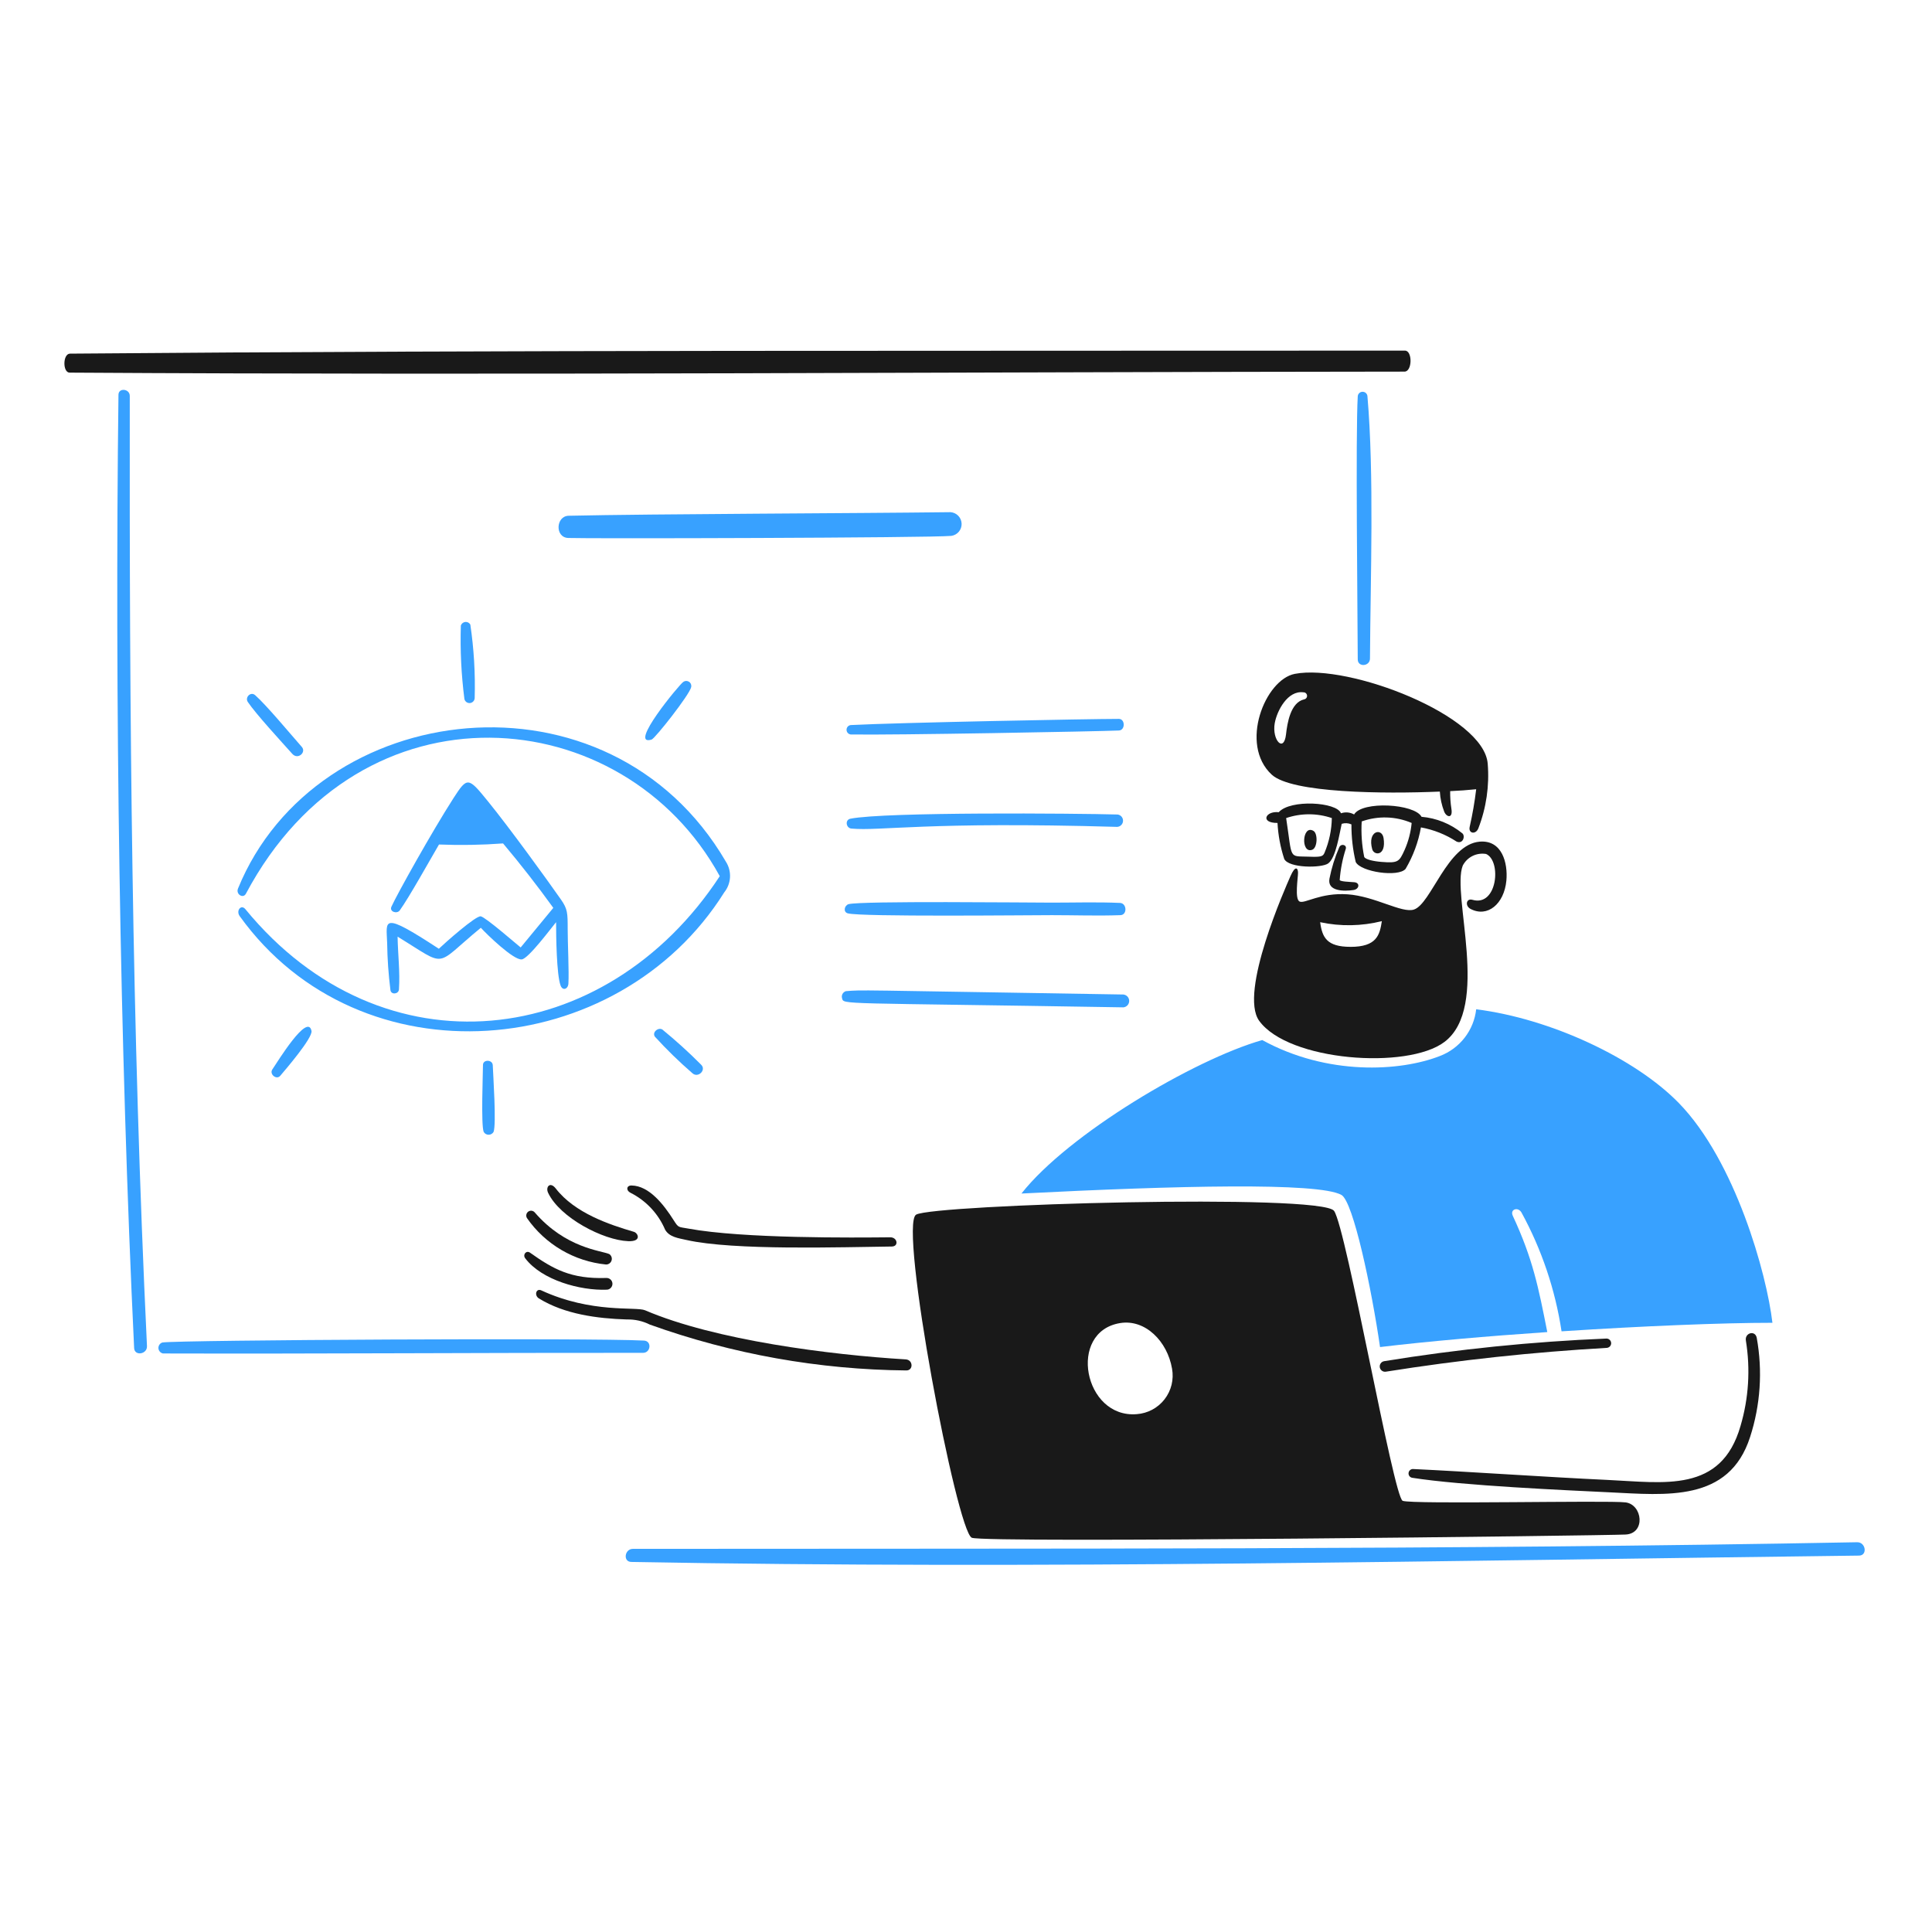 <svg width="82" height="81" viewBox="0 0 82 81" fill="none" xmlns="http://www.w3.org/2000/svg">
<path d="M43.354 50.652C49.935 50.318 55.963 50.167 56.935 50.712C57.436 50.993 58.215 54.693 58.573 57.168C60.594 56.926 63.134 56.704 65.672 56.532C65.295 54.628 65.062 53.435 64.207 51.596C64.078 51.317 64.433 51.204 64.577 51.459C65.434 53.027 66.009 54.733 66.277 56.5C69.713 56.275 73.102 56.138 75.227 56.138C74.986 54.059 73.649 49.268 71.254 46.811C69.407 44.917 65.825 43.232 62.654 42.833C62.605 43.272 62.435 43.69 62.164 44.039C61.893 44.388 61.531 44.656 61.118 44.814C59.424 45.479 56.332 45.654 53.574 44.139C50.665 44.969 45.332 48.136 43.354 50.652Z" fill="#38A1FF"/>
<path d="M78.823 65.451C61.473 65.777 44.202 65.712 26.861 65.732C26.51 65.732 26.431 66.28 26.794 66.287C44.095 66.606 61.604 66.23 78.903 66.018C79.272 66.015 79.191 65.444 78.823 65.451Z" fill="#38A1FF"/>
<path d="M36.104 31.17C37.885 31.203 46.565 31.041 47.488 31.002C47.767 30.989 47.759 30.509 47.488 30.509C46.249 30.509 38.098 30.667 36.104 30.771C36.056 30.778 36.011 30.802 35.979 30.838C35.947 30.875 35.93 30.922 35.93 30.97C35.93 31.019 35.947 31.066 35.979 31.103C36.011 31.139 36.056 31.163 36.104 31.17Z" fill="#38A1FF"/>
<path d="M28.994 28.946C28.865 29.014 26.625 31.706 27.657 31.386C27.803 31.34 29.266 29.488 29.338 29.155C29.346 29.112 29.341 29.068 29.324 29.027C29.306 28.987 29.277 28.953 29.239 28.93C29.202 28.908 29.158 28.897 29.114 28.9C29.07 28.902 29.028 28.919 28.994 28.946Z" fill="#38A1FF"/>
<path d="M24.114 22.831C24.834 22.864 39.501 22.828 40.375 22.742C40.499 22.725 40.613 22.663 40.694 22.568C40.775 22.473 40.818 22.35 40.814 22.225C40.81 22.1 40.76 21.981 40.673 21.89C40.586 21.8 40.469 21.745 40.344 21.736C36.262 21.787 27.778 21.808 24.137 21.888C23.591 21.9 23.545 22.805 24.114 22.831Z" fill="#38A1FF"/>
<path d="M44.644 38.307C43.7 38.307 36.523 38.227 36.015 38.372C35.842 38.422 35.774 38.702 35.981 38.761C36.523 38.916 43.662 38.838 44.648 38.838C45.634 38.838 46.59 38.873 47.556 38.838C47.851 38.827 47.829 38.332 47.536 38.319C46.576 38.277 45.606 38.307 44.644 38.307Z" fill="#38A1FF"/>
<path d="M35.902 42.064C35.841 42.083 35.79 42.124 35.759 42.18C35.729 42.235 35.721 42.301 35.739 42.362C35.822 42.644 35.45 42.547 47.68 42.751C47.748 42.744 47.81 42.712 47.856 42.662C47.901 42.612 47.926 42.546 47.926 42.478C47.926 42.411 47.901 42.345 47.856 42.295C47.81 42.245 47.748 42.213 47.68 42.206C35.947 42.017 36.675 42.005 35.902 42.064Z" fill="#38A1FF"/>
<path d="M47.419 35.092C47.484 35.088 47.546 35.059 47.591 35.012C47.637 34.965 47.663 34.903 47.665 34.837C47.667 34.771 47.645 34.708 47.602 34.657C47.56 34.608 47.5 34.575 47.435 34.567C45.69 34.518 37.568 34.451 36.095 34.745C35.853 34.792 35.907 35.144 36.138 35.164C37.384 35.276 39.289 34.858 47.419 35.092Z" fill="#38A1FF"/>
<path d="M58.146 27.948C58.167 24.483 58.328 20.162 58.037 16.801C58.029 16.75 58.003 16.705 57.963 16.672C57.923 16.64 57.873 16.624 57.822 16.627C57.771 16.629 57.723 16.651 57.687 16.687C57.651 16.723 57.629 16.771 57.627 16.823C57.532 18.435 57.621 25.928 57.627 27.986C57.628 28.325 58.144 28.286 58.146 27.948Z" fill="#38A1FF"/>
<path d="M27.797 43.997C28.295 44.543 28.825 45.059 29.384 45.543C29.625 45.77 29.997 45.408 29.754 45.181C29.233 44.657 28.686 44.161 28.114 43.693C27.94 43.582 27.663 43.81 27.797 43.997Z" fill="#38A1FF"/>
<path d="M5.508 16.801C5.508 16.498 5.032 16.443 5.028 16.753C4.87 29.564 5.081 44.465 5.693 57.21C5.71 57.563 6.256 57.476 6.238 57.126C5.592 43.644 5.49 30.293 5.508 16.801Z" fill="#38A1FF"/>
<path d="M11.558 45.387C11.423 45.588 11.736 45.844 11.894 45.656C12.098 45.415 13.28 44.045 13.221 43.75C13.058 42.969 11.789 45.046 11.558 45.387Z" fill="#38A1FF"/>
<path d="M20.405 38.888C20.199 38.85 18.89 40.011 18.626 40.264C16.155 38.648 16.401 39.046 16.432 40.022C16.441 40.69 16.488 41.357 16.571 42.02C16.601 42.229 16.92 42.193 16.933 41.989C16.983 41.242 16.887 40.498 16.875 39.751C19.05 41.078 18.378 41.038 20.409 39.374C20.65 39.641 21.799 40.759 22.147 40.716C22.429 40.681 23.377 39.408 23.602 39.136C23.602 39.713 23.621 41.358 23.792 41.823C23.88 42.064 24.113 41.979 24.125 41.739C24.155 41.228 24.093 40.015 24.094 39.425C24.094 38.752 24.092 38.58 23.811 38.178C23.2 37.305 21.651 35.165 20.707 34.003C19.875 32.98 19.838 32.958 19.254 33.862C18.355 35.257 16.844 37.964 16.614 38.478C16.516 38.695 16.85 38.797 16.966 38.637C17.353 38.102 18.229 36.531 18.632 35.84C19.539 35.876 20.447 35.861 21.352 35.794C22.096 36.679 22.807 37.591 23.484 38.529L22.099 40.209C21.91 40.06 20.614 38.927 20.405 38.888Z" fill="#38A1FF"/>
<path d="M27.334 56.893C25.173 56.772 7.577 56.867 6.891 56.974C6.84 56.99 6.796 57.023 6.766 57.067C6.736 57.111 6.721 57.163 6.724 57.217C6.727 57.27 6.748 57.321 6.783 57.361C6.818 57.401 6.865 57.429 6.917 57.44C13.57 57.459 20.631 57.406 27.295 57.413C27.619 57.413 27.675 56.913 27.334 56.893Z" fill="#38A1FF"/>
<path d="M12.406 31.993C12.644 32.259 13.009 31.926 12.811 31.7C12.331 31.155 11.302 29.918 10.828 29.501C10.64 29.336 10.386 29.595 10.518 29.791C10.86 30.3 11.936 31.468 12.406 31.993Z" fill="#38A1FF"/>
<path d="M20.147 29.627C20.177 28.583 20.115 27.539 19.962 26.506C19.941 26.469 19.91 26.439 19.872 26.419C19.834 26.399 19.791 26.391 19.748 26.395C19.706 26.4 19.665 26.416 19.632 26.443C19.598 26.47 19.573 26.506 19.56 26.546C19.527 27.589 19.578 28.632 19.711 29.667C19.723 29.719 19.754 29.765 19.797 29.796C19.84 29.827 19.893 29.841 19.946 29.837C20 29.832 20.049 29.808 20.086 29.769C20.123 29.731 20.144 29.68 20.147 29.627Z" fill="#38A1FF"/>
<path d="M20.499 45.197C20.499 45.531 20.41 47.747 20.53 48.038C20.551 48.074 20.581 48.105 20.618 48.126C20.655 48.147 20.696 48.158 20.739 48.158C20.781 48.158 20.823 48.147 20.859 48.126C20.896 48.105 20.926 48.074 20.948 48.038C21.073 47.718 20.931 45.637 20.914 45.197C20.892 44.962 20.499 44.957 20.499 45.197Z" fill="#38A1FF"/>
<path d="M10.437 37.928C15.321 28.742 26.454 29.707 30.549 37.184C25.711 44.566 16.235 45.683 10.415 38.585C10.233 38.364 10.008 38.647 10.173 38.879C15.29 45.997 26.224 45.068 30.738 37.873C30.885 37.69 30.971 37.466 30.984 37.231C30.996 36.997 30.935 36.765 30.808 36.567C25.843 28.065 13.409 29.595 10.101 37.71C10.002 37.952 10.319 38.15 10.437 37.928Z" fill="#38A1FF"/>
<path d="M54.955 28.598C53.697 28.84 52.587 31.588 53.975 32.874C54.825 33.662 58.738 33.695 61.111 33.594C61.128 33.885 61.19 34.17 61.295 34.442C61.39 34.683 61.673 34.759 61.602 34.324C61.564 34.076 61.546 33.826 61.55 33.575C61.919 33.559 62.287 33.532 62.654 33.495C62.59 34.03 62.498 34.562 62.378 35.089C62.312 35.377 62.636 35.431 62.745 35.156C63.082 34.286 63.218 33.351 63.144 32.421C63.001 30.372 57.253 28.157 54.955 28.598ZM55.351 29.681C54.772 29.813 54.636 30.692 54.583 31.163C54.492 31.967 53.98 31.404 54.103 30.696C54.197 30.163 54.652 29.294 55.317 29.381C55.356 29.379 55.394 29.392 55.423 29.416C55.452 29.442 55.471 29.477 55.475 29.515C55.48 29.553 55.469 29.592 55.446 29.623C55.423 29.654 55.389 29.674 55.351 29.681Z" fill="#191919"/>
<path d="M59.658 36.874C59.978 36.331 60.199 35.735 60.309 35.114C60.849 35.212 61.364 35.417 61.824 35.717C62.097 35.835 62.201 35.476 62.065 35.365C61.571 34.962 60.968 34.718 60.334 34.664C60.041 34.109 57.815 33.98 57.472 34.565C57.388 34.518 57.295 34.489 57.199 34.48C57.103 34.472 57.006 34.483 56.915 34.515C56.74 34.035 54.766 33.914 54.274 34.469C53.708 34.407 53.472 34.93 54.221 34.925C54.249 35.445 54.345 35.959 54.507 36.453C54.701 36.85 56.095 36.844 56.372 36.643C56.703 36.404 56.853 35.363 56.946 34.962C57.082 34.92 57.229 34.928 57.359 34.986C57.356 35.524 57.417 36.06 57.541 36.583C57.755 37.007 59.349 37.239 59.658 36.874ZM56.22 36.182C56.154 36.34 56.095 36.378 55.567 36.357C54.674 36.322 54.861 36.516 54.588 34.718C55.217 34.504 55.898 34.504 56.527 34.718C56.519 35.221 56.414 35.718 56.22 36.182ZM57.901 36.364C57.801 35.87 57.765 35.365 57.795 34.861C58.484 34.615 59.242 34.638 59.915 34.926C59.877 35.322 59.776 35.709 59.615 36.072C59.386 36.571 59.348 36.637 58.628 36.578C58.282 36.55 57.949 36.473 57.901 36.365V36.364Z" fill="#191919"/>
<path d="M58.242 36.043C58.317 36.314 58.845 36.346 58.722 35.563C58.651 35.117 58.023 35.257 58.242 36.043Z" fill="#191919"/>
<path d="M62.803 35.719C61.425 35.834 60.745 38.358 60.013 38.6C59.502 38.769 58.354 38.033 57.195 37.954C56.035 37.875 55.375 38.365 55.159 38.261C54.942 38.158 55.092 37.253 55.092 37.042C55.092 36.831 54.977 36.715 54.772 37.181C54.568 37.647 52.576 42.117 53.442 43.32C54.681 45.039 59.736 45.403 61.305 44.22C63.272 42.738 61.598 37.977 62.083 36.737C62.174 36.56 62.319 36.416 62.497 36.327C62.676 36.238 62.878 36.209 63.074 36.242C63.737 36.53 63.555 38.495 62.495 38.187C62.229 38.11 62.169 38.445 62.415 38.574C63.135 38.952 63.841 38.362 63.935 37.373C64.005 36.624 63.751 35.64 62.803 35.719ZM57.317 40.183C56.319 40.183 56.117 39.787 56.032 39.137C56.897 39.323 57.792 39.307 58.65 39.092C58.559 39.685 58.432 40.184 57.317 40.184V40.183Z" fill="#191919"/>
<path d="M56.839 35.964C56.654 36.39 56.516 36.835 56.426 37.291C56.327 37.832 57.046 37.833 57.452 37.771C57.693 37.734 57.737 37.459 57.473 37.44C57.279 37.425 56.897 37.416 56.861 37.348C56.894 36.9 56.98 36.456 57.118 36.028C57.174 35.851 56.916 35.782 56.839 35.964Z" fill="#191919"/>
<path d="M55.697 36.062C55.921 35.976 55.938 35.374 55.747 35.262C55.265 34.976 55.198 36.25 55.697 36.062Z" fill="#191919"/>
<path d="M59.632 14.88C41.033 14.895 21.288 14.851 2.973 15.008C2.661 15.01 2.654 15.812 2.954 15.814C21.495 15.93 41.023 15.785 59.612 15.771C59.946 15.77 59.953 14.88 59.632 14.88Z" fill="#191919"/>
<path d="M38.442 57.691C35.265 57.502 30.344 56.88 27.379 55.607C26.998 55.443 25.115 55.751 22.976 54.763C22.753 54.66 22.664 54.975 22.873 55.104C23.966 55.777 25.346 55.956 26.606 55.997C26.945 55.988 27.281 56.063 27.583 56.215C31.077 57.468 34.755 58.126 38.466 58.16C38.771 58.164 38.761 57.71 38.442 57.691Z" fill="#191919"/>
<path d="M74.562 56.779C74.5 56.44 74.044 56.56 74.101 56.896C74.297 58.105 74.22 59.342 73.873 60.516C73.052 63.376 70.637 62.917 68.219 62.806C65.681 62.689 62.187 62.446 59.994 62.345C59.946 62.339 59.897 62.351 59.858 62.381C59.819 62.41 59.792 62.453 59.785 62.501C59.777 62.55 59.788 62.599 59.816 62.639C59.844 62.679 59.887 62.706 59.935 62.715C62.044 63.05 66.55 63.248 68.306 63.332C70.706 63.446 73.385 63.766 74.279 60.986C74.719 59.629 74.816 58.183 74.562 56.779Z" fill="#191919"/>
<path d="M58.825 58.212C61.932 57.718 65.062 57.381 68.203 57.202C68.253 57.197 68.3 57.173 68.334 57.135C68.367 57.096 68.385 57.046 68.382 56.995C68.379 56.944 68.357 56.896 68.32 56.861C68.283 56.826 68.234 56.807 68.183 56.807C65.021 56.937 61.869 57.258 58.745 57.768C58.687 57.778 58.634 57.812 58.6 57.861C58.566 57.91 58.553 57.971 58.563 58.03C58.574 58.089 58.608 58.141 58.657 58.175C58.706 58.21 58.767 58.223 58.826 58.212H58.825Z" fill="#191919"/>
<path d="M25.747 54.733C25.78 54.733 25.813 54.726 25.844 54.713C25.875 54.7 25.902 54.68 25.925 54.656C25.948 54.632 25.966 54.603 25.978 54.572C25.99 54.541 25.995 54.507 25.994 54.474C25.992 54.44 25.984 54.407 25.97 54.377C25.955 54.347 25.935 54.32 25.91 54.298C25.885 54.276 25.855 54.259 25.824 54.248C25.792 54.238 25.758 54.234 25.725 54.236C24.232 54.284 23.479 53.86 22.494 53.161C22.338 53.05 22.172 53.245 22.293 53.402C22.994 54.329 24.63 54.777 25.747 54.733Z" fill="#191919"/>
<path d="M28.23 52.188C28.412 52.503 28.793 52.546 29.133 52.623C31.137 53.078 35.725 52.926 37.852 52.901C38.155 52.898 38.094 52.507 37.783 52.51C36.229 52.525 31.541 52.569 29.214 52.14C28.785 52.06 28.807 52.123 28.588 51.778C28.173 51.124 27.556 50.324 26.806 50.311C26.583 50.307 26.565 50.523 26.756 50.618C27.418 50.95 27.94 51.507 28.23 52.188Z" fill="#191919"/>
<path d="M26.903 52.277C25.865 51.972 24.397 51.483 23.59 50.441C23.349 50.128 23.144 50.371 23.264 50.623C23.766 51.681 25.606 52.634 26.663 52.674C27.247 52.699 27.085 52.33 26.903 52.277Z" fill="#191919"/>
<path d="M22.698 51.456C22.665 51.416 22.617 51.39 22.565 51.383C22.514 51.377 22.461 51.39 22.419 51.421C22.377 51.452 22.348 51.498 22.339 51.55C22.329 51.601 22.34 51.654 22.369 51.698C22.752 52.248 23.25 52.708 23.828 53.047C24.406 53.387 25.051 53.597 25.718 53.664C25.77 53.666 25.822 53.65 25.865 53.62C25.908 53.59 25.94 53.546 25.956 53.496C25.972 53.446 25.971 53.392 25.954 53.343C25.936 53.293 25.903 53.25 25.859 53.221C25.507 53.069 24.008 52.972 22.698 51.456Z" fill="#191919"/>
<path d="M68.995 63.76C68.275 63.666 59.92 63.852 59.533 63.693C59.146 63.535 57.145 52.138 56.622 51.389C56.099 50.64 39.632 51.115 38.883 51.548C38.134 51.98 40.607 64.998 41.247 65.261C41.819 65.496 68.136 65.17 68.996 65.124C69.856 65.079 69.715 63.854 68.995 63.76ZM48.247 60.015C46 60.202 45.296 56.516 47.541 56.15C48.607 55.976 49.546 56.921 49.745 58.085C49.786 58.312 49.779 58.544 49.725 58.769C49.67 58.992 49.569 59.202 49.427 59.385C49.286 59.567 49.108 59.717 48.904 59.826C48.701 59.934 48.477 59.999 48.247 60.015Z" fill="#191919"/>
</svg>
